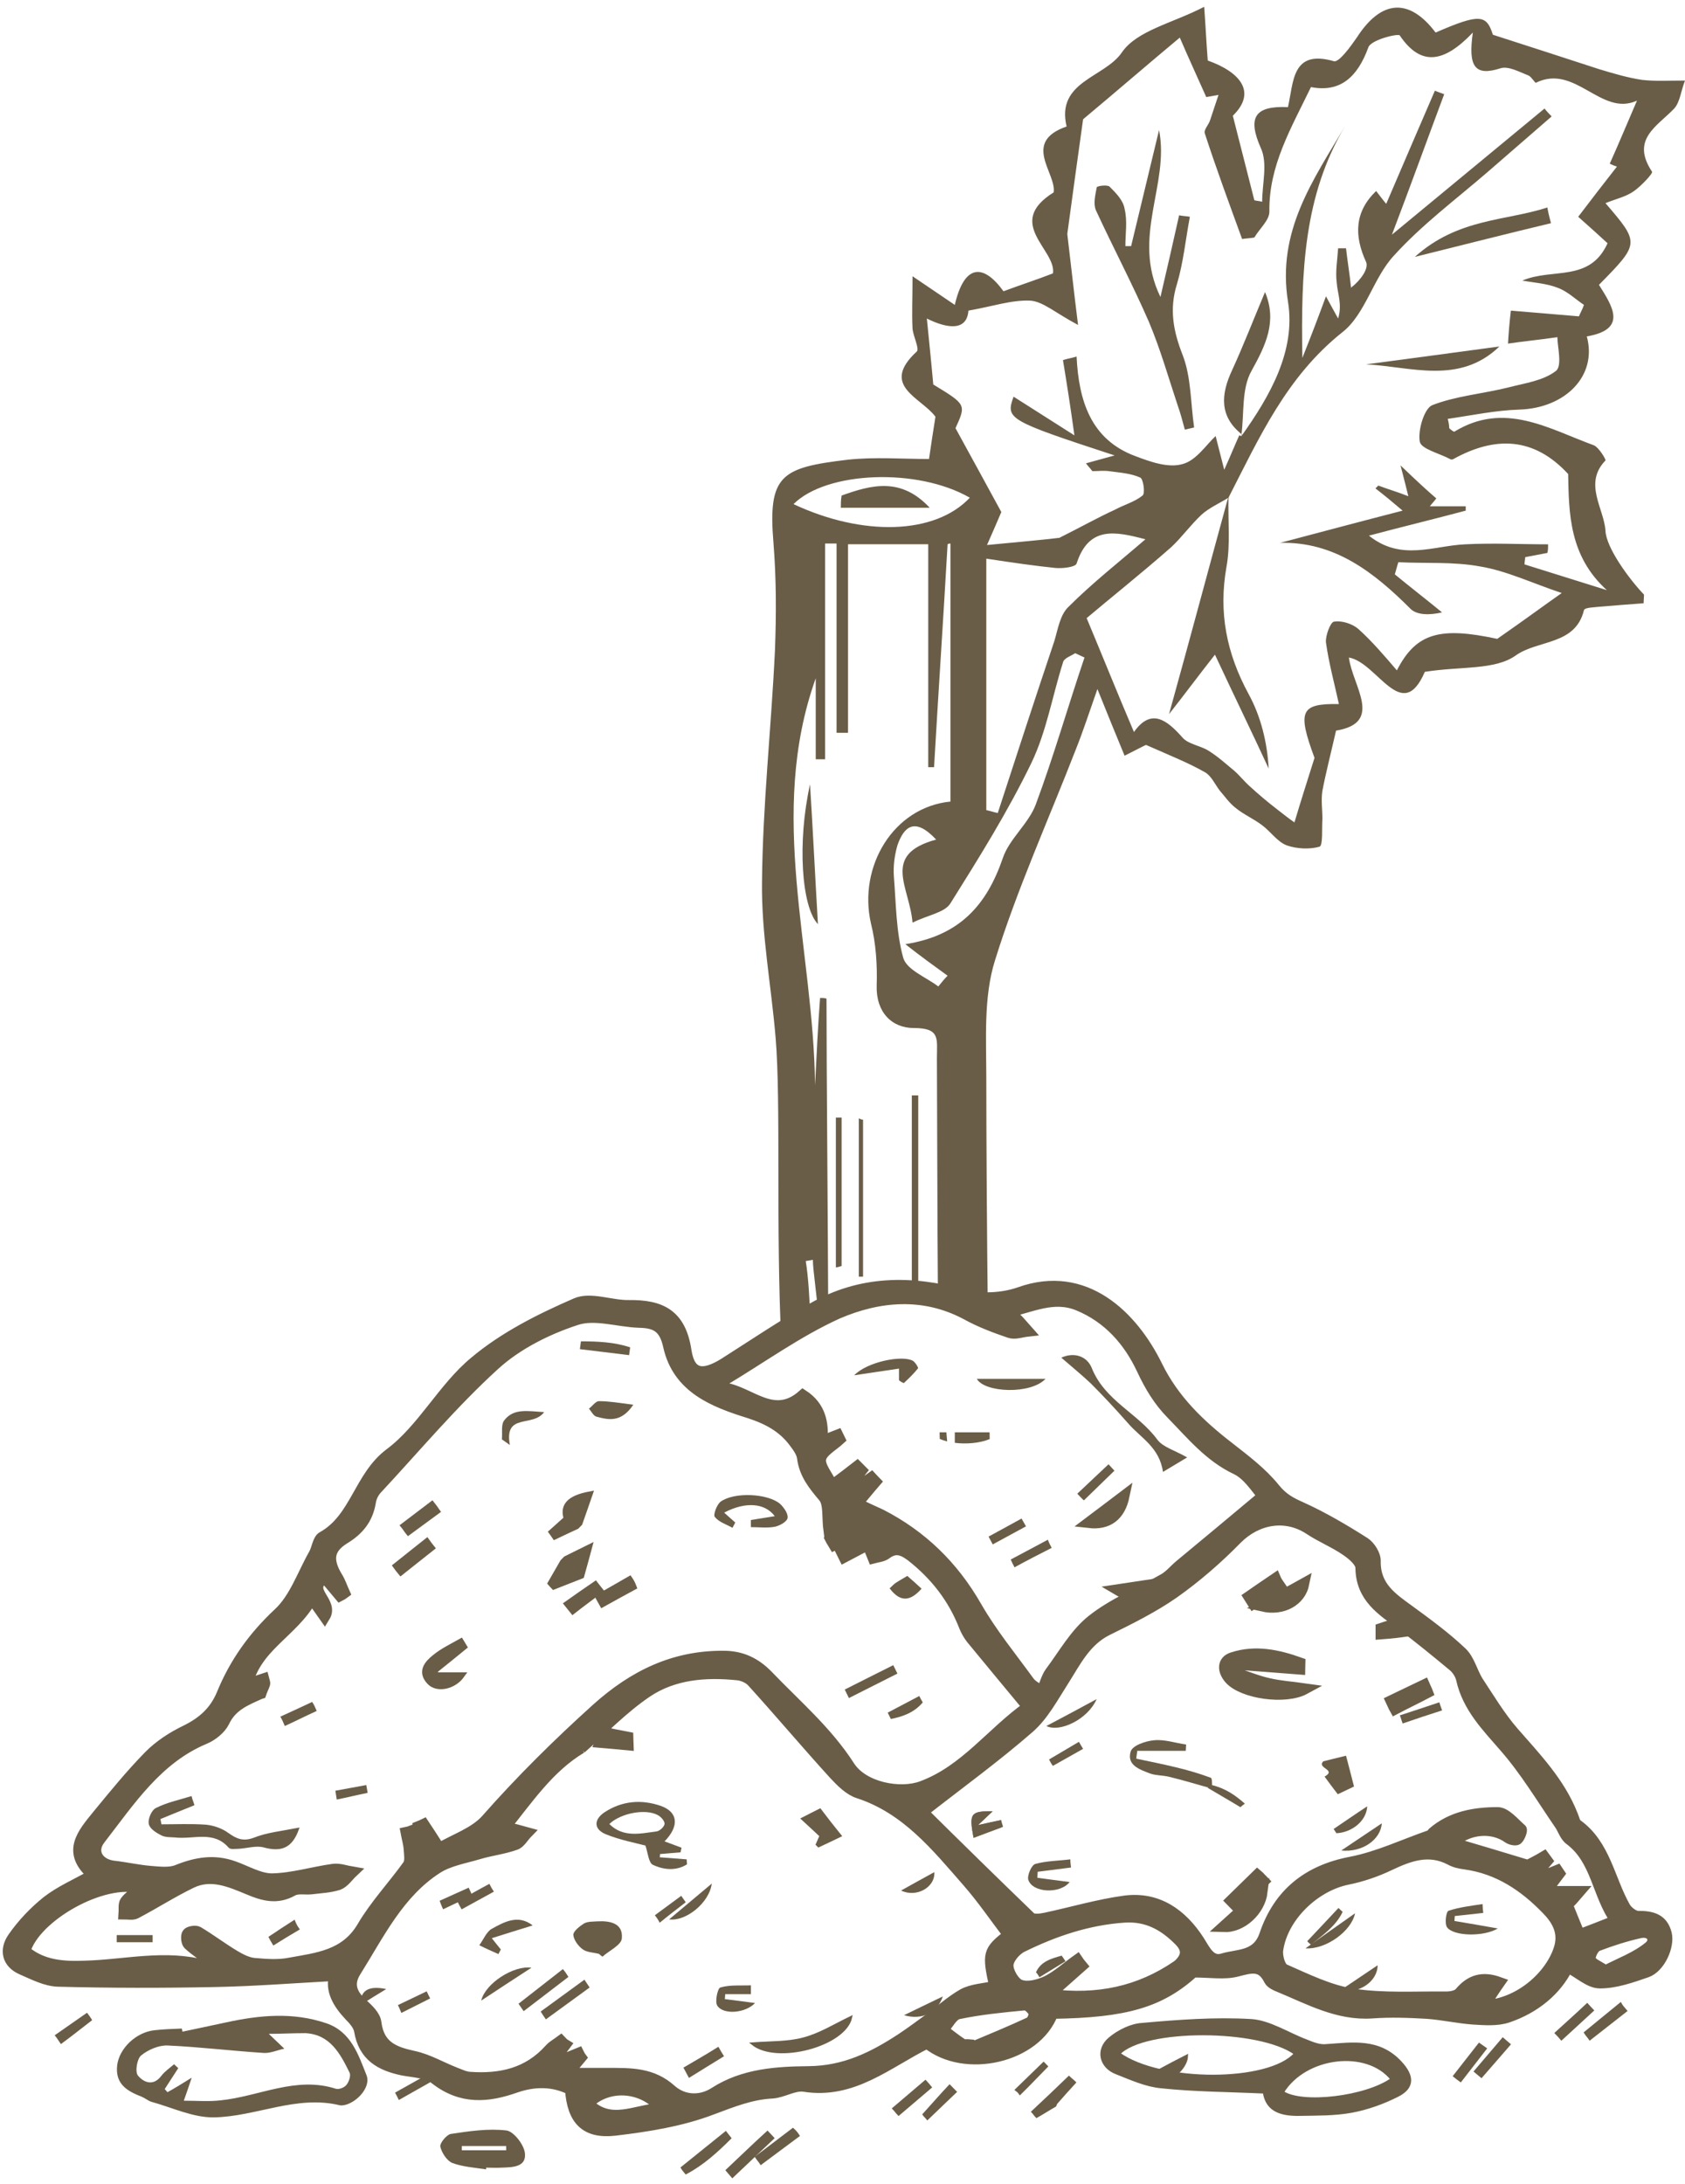 <svg width="152" height="197" viewBox="0 0 152 197" fill="none" xmlns="http://www.w3.org/2000/svg">
<path fill-rule="evenodd" clip-rule="evenodd" d="M148.264 54.414C146.862 54.515 145.593 54.617 144.372 54.719C143.855 54.782 142.947 54.782 142.884 55.04C142.109 58.211 138.75 57.694 136.745 59.112C134.866 60.466 131.765 60.083 128.531 60.599C126.464 65.384 124.264 59.762 121.68 59.307C122.009 61.892 124.851 65.188 120.521 65.901C120.067 67.905 119.612 69.651 119.291 71.327C119.158 72.173 119.291 73.011 119.291 73.848C119.229 74.757 119.354 76.245 119.033 76.37C118.125 76.628 116.966 76.566 116.057 76.245C115.22 75.916 114.632 75.015 113.857 74.436C113.082 73.848 112.181 73.465 111.469 72.877C110.889 72.431 110.498 71.844 110.044 71.327C109.597 70.748 109.269 69.972 108.689 69.651C107.201 68.806 105.588 68.164 103.388 67.193C103.325 67.193 102.48 67.647 101.446 68.164C100.671 66.284 99.958 64.546 98.995 62.15C98.22 64.35 97.703 65.963 97.053 67.584C94.595 73.919 91.752 80.183 89.748 86.651C88.714 89.948 88.972 93.761 88.972 97.316C88.972 102.578 89.027 111.41 89.121 119.319C88.456 119.045 87.806 118.747 87.164 118.403C86.318 117.949 85.465 117.62 84.611 117.385C84.548 109.249 84.548 101.325 84.517 95.444C84.517 93.698 84.838 92.727 82.442 92.727C80.445 92.727 79.02 91.302 79.083 88.914C79.145 87.035 79.02 85.101 78.566 83.292C77.399 78.179 80.57 72.815 85.739 72.298C85.739 68.359 85.739 64.413 85.739 60.404C85.739 56.59 85.739 52.84 85.739 49.026C85.676 49.026 85.613 49.026 85.48 49.089C85.097 55.815 84.642 62.541 84.259 69.197C84.063 69.197 83.93 69.197 83.734 69.197C83.734 62.471 83.734 55.815 83.734 49.089C81.283 49.089 78.957 49.089 76.499 49.089C76.499 54.977 76.499 60.537 76.499 66.096C76.178 66.096 75.786 66.096 75.465 66.096C75.465 60.404 75.465 54.719 75.465 49.026C75.144 49.026 74.753 49.026 74.432 49.026C74.432 55.494 74.432 61.954 74.432 68.485C74.173 68.485 73.844 68.485 73.586 68.485C73.586 66.026 73.586 63.638 73.586 61.179C69.193 73.465 73.398 85.617 73.523 97.895C73.656 95.249 73.782 92.594 73.977 90.01C74.173 90.01 74.361 90.01 74.557 90.073C74.557 96.791 74.69 110.753 74.713 118.677C74.424 118.81 74.142 118.951 73.86 119.092C73.672 116.625 73.328 114.566 73.328 113.634C72.936 113.705 73.069 113.673 72.685 113.744C72.92 115.177 73.03 117.103 73.124 119.483C72.231 119.961 71.354 120.595 70.485 121.128C69.976 110.948 70.454 99.359 69.968 93.628C69.577 88.914 68.676 84.255 68.739 79.541C68.802 72.556 69.577 65.642 69.906 58.658C70.031 55.431 70.031 52.198 69.772 48.964C69.256 42.825 70.485 42.175 76.499 41.462C78.887 41.204 81.408 41.4 83.805 41.4C83.992 40.108 84.188 38.816 84.384 37.586C83.092 35.84 79.341 34.806 82.7 31.706C82.959 31.447 82.379 30.351 82.317 29.639C82.246 28.276 82.317 26.921 82.317 24.917C83.93 26.013 84.901 26.663 86.13 27.501C86.968 23.883 88.651 23.688 90.523 26.271C92.073 25.692 93.498 25.238 94.986 24.658C95.307 22.529 90.585 20.133 95.049 17.353C95.307 15.607 92.144 12.827 96.216 11.41C95.245 7.338 99.637 7.009 101.188 4.746C102.55 2.741 105.776 2.099 108.627 0.612C108.752 2.295 108.814 3.712 108.948 5.459C111.853 6.492 113.411 8.301 111.211 10.439C111.986 13.477 112.565 15.74 113.152 18.065C113.411 18.128 113.599 18.128 113.857 18.198C113.857 16.578 114.374 14.706 113.732 13.344C112.503 10.564 113.215 9.53 116.183 9.663C116.707 7.4 116.512 4.425 120.325 5.521C120.779 5.654 121.813 4.229 122.392 3.391C124.593 -0.031 127.114 -0.226 129.502 2.937C133.511 1.191 134.091 1.324 134.67 3.133C138.296 4.3 141.263 5.263 144.239 6.234C145.531 6.625 146.823 7.009 148.123 7.205C149.281 7.338 150.448 7.267 151.999 7.267C151.607 8.301 151.544 9.209 151.028 9.789C149.477 11.41 147.089 12.568 149.023 15.481C149.156 15.607 148.052 16.773 147.41 17.227C146.697 17.744 145.789 17.932 144.826 18.324C147.927 21.941 147.927 21.941 144.239 25.692C145.405 27.564 146.893 29.701 143.142 30.343C144.113 33.906 141.201 36.811 137.066 36.944C134.936 37.007 132.799 37.461 130.598 37.782C130.669 38.04 130.731 38.361 130.731 38.62C130.857 38.753 131.115 38.941 131.186 38.941C135.712 36.161 139.713 38.682 143.792 40.17C144.239 40.366 144.889 41.462 144.826 41.533C142.821 43.6 144.693 45.863 144.826 47.867C144.881 49.386 146.925 52.19 148.303 53.638L148.264 54.414ZM89.27 129.193L89.278 129.804C88.377 130.172 87.164 130.274 86.13 130.14V130.117V129.976V129.921V129.788V129.733V129.608V129.545V129.42V129.35V129.232V129.193H89.27ZM89.607 142.912V142.92V142.912ZM89.763 147.649C89.795 148.683 89.826 149.716 89.865 150.75C89.074 149.787 88.291 148.839 87.508 147.892C87.258 147.571 87.038 147.195 86.882 146.811C86.506 145.801 86.02 144.861 85.441 144C85.331 143.013 85.237 142.019 85.175 141.025C86.248 142.199 87.203 143.522 88.041 144.987C88.565 145.903 89.153 146.788 89.763 147.649ZM90.045 156.168C90.069 156.81 90.092 157.46 90.108 158.11C89.38 158.69 88.636 159.269 87.884 159.856C87.814 159.348 87.735 158.839 87.657 158.33C88.471 157.633 89.246 156.889 90.045 156.168ZM90.335 164.296L90.351 164.821C89.521 165.126 88.683 165.432 87.821 165.768C87.414 163.568 87.54 163.341 89.544 163.372C89.137 163.756 88.761 164.108 88.229 164.617C89.043 164.429 89.669 164.296 90.296 164.171C90.304 164.21 90.319 164.249 90.335 164.296ZM90.554 170.686C90.562 171.077 90.578 171.469 90.585 171.852C90.585 172.197 90.492 172.589 90.241 173.575C89.622 172.745 89.004 171.892 88.354 171.054C87.861 169.676 87.367 168.36 86.874 167.092C88.08 168.282 89.309 169.48 90.554 170.686ZM84.854 162.182C84.642 161.689 84.431 161.203 84.219 160.718C84.94 160.358 85.621 159.927 86.263 159.449C86.443 159.841 86.615 160.248 86.796 160.694C86.153 161.18 85.504 161.681 84.854 162.182ZM71.284 129.866C71.135 128.872 71.002 127.831 70.892 126.742C71.378 126.617 71.879 126.358 72.396 125.904C72.819 126.178 73.147 126.492 73.398 126.828C73.531 129.342 73.75 131.613 74.157 133.077C74.635 134.729 75.191 136.209 75.794 137.611C75.356 137.806 74.956 137.986 74.651 138.127C74.494 136.976 74.713 135.731 74.181 135.128C73.273 134.04 72.458 133.053 72.27 131.581C72.208 131.104 71.863 130.626 71.55 130.211C71.464 130.093 71.37 129.976 71.284 129.866ZM75.974 138.018C76.099 138.284 76.217 138.55 76.342 138.816C75.935 139.028 75.528 139.231 75.121 139.435C75.027 139.247 74.901 139.083 74.807 138.926L75.974 138.018ZM76.608 139.396C76.718 139.623 76.828 139.85 76.937 140.069C76.632 140.234 76.326 140.39 76.029 140.555C75.935 140.359 75.841 140.202 75.747 140.007C76.037 139.811 76.326 139.599 76.608 139.396ZM111.986 39.332C114.57 35.715 116.895 31.643 116.191 27.242C115.157 20.845 118.454 16.256 121.359 11.339C117.608 17.611 117.349 24.463 117.483 32.285C118.383 30.022 118.97 28.472 119.612 26.726C120.067 27.571 120.388 28.151 120.709 28.73C121.1 27.438 120.646 26.467 120.583 25.496C120.45 24.463 120.646 23.429 120.709 22.395C120.967 22.395 121.163 22.395 121.421 22.395C121.554 23.562 121.75 24.721 121.875 25.95C122.784 25.238 123.488 24.204 123.23 23.625C122.134 21.237 122.196 19.099 124.138 17.227C124.397 17.549 124.718 18.003 125.047 18.386C126.597 14.769 128.014 11.472 129.439 8.176C129.698 8.301 129.956 8.371 130.277 8.497C128.727 12.639 127.239 16.773 125.563 21.166C130.41 17.157 134.866 13.477 139.329 9.789C139.525 10.047 139.783 10.306 139.971 10.501C138.037 12.185 136.095 13.86 134.161 15.544C131.311 18.003 128.273 20.266 125.751 23.045C123.88 25.05 123.167 28.346 121.1 29.96C116.057 33.969 113.599 39.465 110.819 44.892C109.981 45.409 109.073 45.8 108.368 46.442C107.397 47.351 106.622 48.447 105.651 49.355C102.934 51.743 100.091 54.006 98.024 55.753C99.512 59.307 100.804 62.541 102.292 66.026C103.842 63.833 105.259 64.93 106.685 66.543C107.201 67.13 108.298 67.255 109.01 67.709C109.848 68.226 110.561 68.876 111.336 69.518C111.853 69.972 112.244 70.489 112.761 70.943C113.536 71.656 114.374 72.361 115.22 73.011C115.799 73.465 116.379 73.919 116.77 74.177C117.349 72.235 117.866 70.622 118.579 68.359C117.028 64.154 117.287 63.442 120.779 63.505C120.388 61.696 119.871 59.824 119.612 57.953C119.55 57.366 120.004 56.136 120.325 56.074C121.038 55.948 122.001 56.269 122.525 56.724C123.747 57.82 124.851 59.112 126.01 60.466C127.756 57.045 129.956 56.528 135.062 57.624C137.387 56.011 139.133 54.719 140.88 53.49C138.162 52.581 135.899 51.485 133.511 51.093C131.115 50.647 128.602 50.835 126.143 50.71C126.01 51.093 125.947 51.422 125.822 51.806C127.239 52.973 128.664 54.069 130.082 55.236C128.985 55.494 127.819 55.494 127.239 54.915C123.943 51.618 120.388 48.838 115.478 48.964C119.158 47.993 122.784 47.022 126.527 46.059C125.689 45.346 124.914 44.696 124.076 44.054C124.138 43.984 124.264 43.858 124.334 43.796C125.172 44.117 126.08 44.375 127.043 44.759C126.855 43.984 126.722 43.467 126.339 41.979C127.826 43.404 128.664 44.179 129.565 44.955C129.377 45.213 129.181 45.409 128.985 45.667C130.082 45.667 131.186 45.667 132.219 45.667C132.219 45.8 132.219 45.925 132.219 46.059C129.306 46.834 126.401 47.539 123.488 48.314C126.401 50.647 129.306 49.222 132.157 49.097C134.678 48.964 137.129 49.097 139.65 49.097C139.65 49.355 139.65 49.614 139.588 49.872C138.938 49.997 138.233 50.13 137.583 50.256C137.583 50.452 137.52 50.71 137.52 50.906C139.971 51.681 142.493 52.456 144.951 53.231C141.529 50.13 141.529 46.247 141.459 42.754C138.358 39.395 134.866 39.332 131.115 41.4C131.053 41.462 130.857 41.462 130.794 41.4C129.823 40.883 128.21 40.499 128.077 39.849C127.889 38.816 128.469 36.874 129.181 36.553C131.311 35.715 133.77 35.519 136.095 34.94C137.583 34.548 139.196 34.352 140.363 33.452C140.942 32.998 140.488 31.252 140.488 30.414C138.679 30.672 137.325 30.797 136.033 30.993C136.095 29.96 136.158 29.184 136.291 28.018C137.974 28.151 140.167 28.346 142.43 28.534C142.563 28.213 142.751 27.892 142.884 27.501C142.109 26.984 141.396 26.271 140.496 25.95C139.525 25.567 138.358 25.496 137.325 25.308C140.042 24.142 143.401 25.496 145.014 21.941C144.239 21.229 143.464 20.524 142.367 19.553C143.597 17.932 144.693 16.515 145.86 15.027C145.664 14.964 145.468 14.894 145.21 14.769C146.048 12.897 146.831 11.018 147.668 9.076C144.434 10.564 142.109 5.717 138.554 7.463C138.491 7.526 138.162 6.946 137.904 6.821C137.066 6.492 136.033 5.913 135.32 6.171C133.057 6.884 132.415 6.038 132.861 2.937C130.215 5.717 128.147 5.975 126.268 3.196C126.143 3 123.622 3.587 123.426 4.3C122.455 6.946 120.904 8.371 118.258 7.855C116.449 11.598 114.444 14.964 114.507 19.099C114.507 19.874 113.599 20.649 113.152 21.424C112.761 21.495 112.44 21.495 112.048 21.558C110.889 18.386 109.723 15.223 108.689 12.052C108.556 11.731 109.01 11.276 109.143 10.893C109.402 10.118 109.66 9.335 109.919 8.559C109.527 8.63 109.206 8.692 108.814 8.755C108.039 7.009 107.201 5.2 106.426 3.391C103.709 5.654 100.867 8.113 97.703 10.76C97.249 13.994 96.732 17.744 96.278 21.104C96.599 23.75 96.858 26.209 97.249 29.31C95.182 28.213 94.078 27.18 92.919 27.117C91.235 27.047 89.552 27.634 87.359 28.018C87.226 29.897 85.418 29.639 83.609 28.73C83.805 30.735 83.992 32.481 84.188 34.681C87.164 36.49 87.164 36.49 86.193 38.62C87.743 41.462 89.035 43.796 90.327 46.184C89.943 47.092 89.552 47.993 89.035 49.16C91.752 48.901 93.953 48.705 95.566 48.51C97.507 47.539 98.995 46.701 100.546 45.988C101.383 45.534 102.354 45.276 103.067 44.696C103.325 44.5 103.13 43.208 102.871 43.083C102.033 42.692 101 42.629 100.029 42.496C99.512 42.433 99.058 42.496 98.541 42.496C98.345 42.237 98.15 42.05 97.962 41.791C98.666 41.595 99.379 41.4 100.546 41.079C90.852 37.907 90.719 37.782 91.431 35.778C93.044 36.811 94.79 37.907 96.92 39.27C96.537 36.49 96.216 34.486 95.887 32.481C96.278 32.348 96.732 32.285 97.116 32.16C97.312 36.161 98.408 39.654 102.417 41.141C103.78 41.658 105.393 42.237 106.685 41.854C107.914 41.533 108.814 40.108 109.66 39.332C109.785 39.849 110.044 40.82 110.435 42.371C111.077 40.946 111.406 40.108 111.79 39.27L111.986 39.332ZM84.775 129.788L84.76 129.193H85.371L85.441 130.015C85.198 129.953 84.971 129.874 84.775 129.788ZM88.972 73.073C89.293 73.136 89.685 73.269 90.006 73.332C91.69 68.164 93.373 62.988 95.111 57.82C95.44 56.724 95.628 55.431 96.403 54.719C98.541 52.581 100.929 50.71 103.325 48.643C100.608 47.93 98.22 47.413 97.116 50.835C96.991 51.164 95.824 51.289 95.182 51.227C93.303 51.031 91.494 50.773 88.972 50.389C88.972 58.595 88.972 65.838 88.972 73.073ZM84.447 75.728C82.513 73.66 81.541 74.561 80.954 76.245C80.696 77.145 80.57 78.116 80.633 79.024C80.829 81.475 80.829 84.067 81.479 86.393C81.8 87.489 83.546 88.139 84.642 88.977C84.901 88.656 85.159 88.335 85.48 88.006C84.321 87.168 83.154 86.33 81.667 85.163C86.647 84.388 89.035 81.546 90.46 77.403C91.04 75.665 92.786 74.303 93.436 72.556C95.049 68.226 96.341 63.7 97.829 59.307C97.57 59.174 97.249 59.049 96.991 58.916C96.599 59.174 95.957 59.37 95.887 59.762C94.924 62.8 94.407 65.963 93.044 68.806C90.914 73.206 88.33 77.341 85.739 81.475C85.222 82.321 83.734 82.517 82.317 83.221C82.058 79.995 79.474 77.082 84.447 75.728ZM87.485 44.892C82.771 42.175 74.557 42.496 71.581 45.471C77.791 48.384 84.321 48.251 87.485 44.892Z" fill="#6A5D47"/>
<path fill-rule="evenodd" clip-rule="evenodd" d="M102.035 22.2C102.873 18.715 103.71 15.223 104.556 11.731C105.527 16.64 102.035 21.362 104.681 26.788C105.331 24.009 105.848 21.753 106.365 19.42C106.686 19.491 107.007 19.491 107.336 19.553C106.944 21.62 106.749 23.688 106.169 25.629C105.457 27.892 105.848 29.897 106.686 32.027C107.461 34.031 107.398 36.357 107.72 38.557C107.461 38.62 107.203 38.682 106.882 38.753C106.686 38.04 106.49 37.265 106.232 36.553C105.394 34.031 104.681 31.51 103.648 29.051C102.16 25.629 100.414 22.333 98.863 18.974C98.605 18.386 98.801 17.611 98.934 16.899C98.934 16.773 99.897 16.64 100.093 16.836C100.672 17.415 101.322 18.065 101.447 18.84C101.714 19.937 101.518 21.041 101.518 22.2C101.643 22.2 101.839 22.2 102.035 22.2Z" fill="#6A5D47"/>
<path fill-rule="evenodd" clip-rule="evenodd" d="M110.82 44.759C110.757 46.897 111.016 49.097 110.632 51.164C109.919 55.236 110.632 58.916 112.636 62.604C113.733 64.609 114.312 66.934 114.445 69.323C112.957 66.096 111.407 62.925 109.598 59.049C108.173 60.858 107.077 62.346 105.456 64.413C107.398 57.428 109.081 51.093 110.82 44.759Z" fill="#6A5D47"/>
<path fill-rule="evenodd" clip-rule="evenodd" d="M112.049 39.199C109.982 37.586 110.115 35.582 111.149 33.381C112.182 31.126 113.083 28.793 114.116 26.342C115.22 28.989 114.187 31.126 112.895 33.452C111.986 35.065 112.245 37.265 111.986 39.199C111.986 39.332 112.049 39.199 112.049 39.199Z" fill="#6A5D47"/>
<path fill-rule="evenodd" clip-rule="evenodd" d="M139.908 20.133C136.095 21.041 132.282 22.012 127.63 23.171C131.506 19.678 135.837 19.937 139.587 18.715C139.65 19.162 139.783 19.616 139.908 20.133Z" fill="#6A5D47"/>
<path fill-rule="evenodd" clip-rule="evenodd" d="M123.229 32.865C127.113 32.348 130.989 31.831 135.257 31.252C131.639 34.744 127.239 33.06 123.229 32.865Z" fill="#6A5D47"/>
<path fill-rule="evenodd" clip-rule="evenodd" d="M77.854 100.996C77.854 105.718 77.854 110.439 77.854 115.153C77.729 115.153 77.596 115.153 77.471 115.153C77.471 110.369 77.471 105.655 77.471 100.871C77.596 100.933 77.729 100.996 77.854 100.996Z" fill="#6A5D47"/>
<path fill-rule="evenodd" clip-rule="evenodd" d="M82.253 116.837C82.253 110.635 82.253 104.943 82.253 98.804C82.441 98.804 82.637 98.804 82.833 98.804C82.833 105.005 82.833 110.698 82.833 116.899C82.575 116.837 82.441 116.837 82.253 116.837Z" fill="#6A5D47"/>
<path fill-rule="evenodd" clip-rule="evenodd" d="M73.071 70.748C73.33 74.882 73.525 78.954 73.784 83.354C72.296 81.804 71.912 75.916 73.071 70.748Z" fill="#6A5D47"/>
<path fill-rule="evenodd" clip-rule="evenodd" d="M75.402 114.315C75.402 109.789 75.402 105.334 75.402 100.808C75.59 100.808 75.723 100.808 75.919 100.808C75.919 105.264 75.919 109.727 75.919 114.19C75.723 114.253 75.528 114.315 75.402 114.315Z" fill="#6A5D47"/>
<path fill-rule="evenodd" clip-rule="evenodd" d="M75.92 44.696C78.629 43.725 81.283 43.02 83.867 45.8C81.221 45.8 78.504 45.8 75.849 45.8C75.849 45.471 75.849 45.088 75.92 44.696Z" fill="#6A5D47"/>
<path fill-rule="evenodd" clip-rule="evenodd" d="M30.191 178.179C26.526 178.375 22.964 178.657 19.362 178.727C14.64 178.821 9.942 178.821 5.22 178.696C4.124 178.657 3.028 178.085 2.002 177.639C0.655 177.067 0.405 175.885 1.188 174.765C2.033 173.552 3.09 172.44 4.249 171.508C5.44 170.584 6.849 169.981 8.384 169.12C5.972 167.045 7.475 165.385 8.791 163.756C10.287 161.939 11.79 160.084 13.45 158.392C14.389 157.437 15.58 156.67 16.77 156.098C18.265 155.362 19.362 154.407 20.02 152.841C21.178 149.998 22.87 147.641 25.117 145.535C26.589 144.188 27.309 141.988 28.343 140.171C28.625 139.662 28.688 138.863 29.095 138.636C32.094 136.976 32.407 133.179 35.195 131.104C38.139 128.903 39.979 125.2 42.829 122.843C45.492 120.603 48.741 118.974 51.967 117.573C53.283 117.001 55.123 117.792 56.72 117.761C59.57 117.729 61.387 118.528 61.88 121.848C62.225 124.048 63.415 124.182 65.357 122.968C68.019 121.277 70.611 119.523 73.336 117.988C77.651 115.529 82.192 115.498 86.914 116.805C88.48 117.22 90.453 117.126 91.98 116.586C97.868 114.48 102.152 118.693 104.375 123.218C105.879 126.288 108.22 128.52 110.82 130.532C112.292 131.683 113.819 132.826 114.978 134.267C115.698 135.16 116.418 135.543 117.358 135.958C119.331 136.851 121.234 137.971 123.082 139.145C123.583 139.466 124.084 140.265 124.053 140.837C124.022 143.139 125.588 144.157 127.122 145.276C128.743 146.459 130.403 147.673 131.875 149.074C132.533 149.716 132.784 150.797 133.285 151.627C134.318 153.193 135.289 154.822 136.503 156.223C138.539 158.557 140.7 160.788 141.859 163.756C141.984 164.046 142.047 164.429 142.266 164.586C144.795 166.403 145.171 169.535 146.581 172.025C146.8 172.408 147.364 172.855 147.771 172.855C148.992 172.855 149.963 173.074 150.308 174.413C150.582 175.564 149.713 177.451 148.554 177.866C147.176 178.344 145.735 178.853 144.326 178.853C143.386 178.853 142.485 177.96 141.421 177.42C140.387 179.526 138.445 181.116 136.002 181.946C135.039 182.267 133.911 182.173 132.878 182.11C131.5 182.008 130.121 181.695 128.712 181.593C127.06 181.499 125.4 181.437 123.74 181.562C120.678 181.758 118.11 180.317 115.416 179.205C115.072 179.072 114.664 178.884 114.508 178.594C113.787 177.13 112.824 177.482 111.571 177.796C110.444 178.085 109.191 177.866 107.656 177.866C104.657 180.575 101.588 181.499 94.956 181.593C93.452 185.587 87.039 187.051 83.625 184.279C80.031 186.064 76.93 188.876 72.522 188.171C71.613 188.046 70.642 188.711 69.671 188.782C67.737 188.876 66.046 189.572 64.229 190.246C61.473 191.303 58.443 191.781 55.499 192.133C52.813 192.446 51.654 191.201 51.466 188.461C49.869 187.662 48.177 187.693 46.517 188.265C43.988 189.157 41.639 189.353 39.29 187.537C38.546 186.926 37.325 186.895 36.322 186.707C34.349 186.292 32.814 185.462 32.438 183.159C32.344 182.65 31.906 182.173 31.53 181.789C30.536 180.732 29.784 179.526 30.191 178.179ZM52.437 157.656C49.493 159.418 47.614 162.253 45.398 165.001C45.805 164.938 45.961 164.907 46.118 164.938C46.588 165.032 47.05 165.189 47.551 165.322C47.206 165.674 46.901 166.246 46.494 166.371C45.429 166.755 44.27 166.88 43.205 167.201C41.921 167.585 40.511 167.812 39.423 168.509C35.946 170.748 34.192 174.444 32.07 177.827C31.35 178.978 31.726 179.871 32.658 180.732C33.19 181.218 33.848 181.82 33.91 182.463C34.192 184.632 35.602 185.109 37.356 185.493C38.64 185.775 39.822 186.479 41.044 186.957C41.482 187.122 41.921 187.341 42.359 187.372C45.116 187.568 47.614 187.051 49.587 184.851C49.869 184.53 50.245 184.342 50.589 184.083C50.714 184.217 50.84 184.342 50.996 184.436C50.589 184.984 50.151 185.556 49.587 186.292C50.62 185.845 51.403 185.524 52.186 185.203C52.249 185.328 52.312 185.462 52.406 185.587C52.093 185.971 51.748 186.354 51.215 187.02C52.625 187.02 53.721 187.02 54.81 187.02C56.846 187.02 58.819 186.957 60.541 188.523C61.7 189.541 63.258 189.541 64.48 188.742C67.111 187.051 70.141 186.895 72.96 186.863C76.218 186.832 78.778 185.556 81.315 183.895C82.129 183.355 82.912 182.776 83.696 182.204C84.753 181.437 85.755 180.513 86.882 179.871C87.728 179.424 88.762 179.393 89.733 179.174C89.075 176.175 89.138 175.979 90.986 174.515C89.795 172.98 88.636 171.257 87.29 169.723C84.471 166.497 81.754 163.114 77.431 161.712C76.625 161.454 75.873 160.694 75.247 160.021C72.741 157.272 70.361 154.438 67.863 151.689C67.549 151.337 66.954 151.087 66.485 151.055C63.634 150.765 60.761 150.993 58.349 152.613C56.219 154.054 54.379 155.965 52.406 157.687L52.437 157.656ZM23.433 152.778C22.181 153.349 20.896 153.827 20.207 155.299C19.894 155.933 19.142 156.544 18.453 156.826C14.17 158.619 11.727 162.386 9.01 165.894C8.164 166.982 8.822 168.125 10.193 168.321C11.32 168.446 12.448 168.705 13.575 168.799C14.389 168.861 15.329 168.987 16.05 168.673C17.733 168 19.331 167.742 21.053 168.352C22.243 168.767 23.433 169.503 24.592 169.472C26.401 169.433 28.249 168.861 30.066 168.611C30.63 168.54 31.225 168.767 31.788 168.861C31.381 169.245 31.037 169.785 30.536 169.981C29.753 170.232 28.907 170.263 28.093 170.365C27.529 170.427 26.871 170.263 26.401 170.521C24.992 171.32 23.747 170.968 22.4 170.396C20.771 169.723 19.049 168.955 17.263 169.817C15.548 170.647 13.951 171.672 12.26 172.565C11.978 172.722 11.539 172.628 11.195 172.628C11.226 172.244 11.132 171.766 11.32 171.508C11.633 171.062 12.166 170.78 12.698 170.302C9.355 169.339 3.153 172.823 2.245 175.979C3.842 177.318 5.721 177.42 7.663 177.349C11.289 177.255 14.922 176.3 18.547 177.318C18.735 177.381 18.986 177.255 19.393 177.161C18.453 176.488 17.67 175.979 17.013 175.376C16.833 175.212 16.77 174.609 16.919 174.413C17.044 174.225 17.639 174.131 17.858 174.256C18.986 174.93 20.02 175.721 21.147 176.394C21.68 176.715 22.306 177.036 22.901 177.099C23.997 177.193 25.117 177.287 26.182 177.067C28.625 176.621 31.162 176.394 32.689 173.81C33.848 171.829 35.477 170.106 36.823 168.227C37.043 167.906 36.949 167.295 36.917 166.818C36.886 166.309 36.729 165.8 36.635 165.291C36.792 165.259 36.949 165.22 37.105 165.158C37.45 165.831 37.826 166.504 38.17 167.139C38.264 167.107 38.358 167.076 38.452 167.045C38.233 166.277 38.014 165.51 37.794 164.743C37.951 164.68 38.108 164.617 38.233 164.555C38.64 165.158 39.016 165.768 39.634 166.724C41.044 165.894 42.798 165.322 43.863 164.14C46.987 160.593 50.339 157.28 53.846 154.117C57.19 151.118 60.823 149.364 65.263 149.395C66.86 149.395 68.113 149.967 69.264 151.149C71.801 153.796 74.589 156.161 76.617 159.316C77.87 161.266 81.221 161.869 83.163 161.141C87.07 159.7 89.482 156.255 92.732 153.96C90.954 151.823 89.294 149.81 87.634 147.798C87.384 147.477 87.164 147.093 87.008 146.709C86.005 144.125 84.377 142.05 82.224 140.359C81.378 139.725 80.751 139.529 79.906 140.171C79.593 140.39 79.154 140.422 78.778 140.523C78.716 140.359 78.621 140.202 78.559 140.038C79.123 139.623 79.655 139.247 80.219 138.832C80.156 138.699 80.062 138.542 80 138.417C78.716 139.083 77.431 139.787 76.147 140.453C76.053 140.265 75.967 140.108 75.873 139.913C76.742 139.278 77.588 138.636 78.465 138.033C78.402 137.932 78.371 137.869 78.308 137.775C77.275 138.284 76.241 138.832 75.247 139.341C75.153 139.177 75.027 139.02 74.933 138.832C75.591 138.315 76.241 137.806 76.899 137.297C76.868 137.235 76.836 137.203 76.774 137.141C76.022 137.485 75.278 137.806 74.777 138.033C74.62 136.882 74.808 135.637 74.307 135.027C73.399 133.946 72.584 132.959 72.396 131.487C72.334 131.01 71.989 130.532 71.676 130.117C70.642 128.708 69.264 127.979 67.581 127.431C64.417 126.445 61.168 125.2 60.322 121.433C59.946 119.679 59.132 119.295 57.66 119.264C55.749 119.202 53.658 118.465 51.967 119.037C49.336 119.898 46.643 121.245 44.614 123.093C40.825 126.539 37.512 130.501 34.036 134.236C33.723 134.549 33.472 135.027 33.409 135.481C33.159 137.008 32.344 138.002 31.037 138.793C29.596 139.693 29.502 140.743 30.41 142.246C30.692 142.692 30.849 143.201 31.068 143.679C30.943 143.773 30.786 143.875 30.661 143.937C30.191 143.389 29.753 142.818 29.283 142.309C27.529 143.46 30.128 144.446 29.283 145.817C28.876 145.245 28.531 144.736 28.124 144.157C26.464 147.258 22.901 148.503 22.212 152.269C22.588 151.979 22.776 151.815 22.995 151.721C23.246 151.595 23.496 151.533 23.778 151.439C23.841 151.689 23.903 151.783 23.872 151.885C23.778 152.167 23.622 152.457 23.527 152.747L23.433 152.778ZM145.766 173.238C144.075 170.842 144.044 167.742 141.608 165.925C141.17 165.604 141.013 164.97 140.669 164.492C139.071 162.159 137.599 159.7 135.759 157.594C134.131 155.714 132.408 153.992 131.844 151.439C131.75 151.024 131.437 150.538 131.092 150.257C129.558 148.98 128.031 147.735 126.465 146.553C124.679 145.245 122.8 144.094 122.769 141.416C122.769 140.868 122.017 140.234 121.453 139.85C120.396 139.114 119.175 138.636 118.078 137.9C115.949 136.53 113.388 136.976 111.571 138.793C109.817 140.586 107.907 142.246 105.879 143.679C104 144.987 101.932 146.012 99.865 147.03C97.9 148.017 97.023 149.873 95.927 151.595C94.987 153.06 94.11 154.72 92.826 155.84C89.827 158.455 86.569 160.82 83.226 163.435C86.287 166.465 89.607 169.723 92.951 172.949C93.202 173.199 93.891 173.105 94.329 173.011C96.71 172.502 99.082 171.798 101.463 171.477C104.407 171.093 106.591 172.628 108.157 175.055C108.721 175.948 109.191 177.036 110.319 176.684C111.697 176.269 113.419 176.519 114.101 174.515C115.353 170.811 117.984 168.705 121.86 167.969C124.335 167.491 126.653 166.371 129.057 165.541C129.15 165.51 129.182 165.385 129.244 165.322C130.936 163.85 133.034 163.498 135.102 163.498C135.822 163.498 136.566 164.429 137.224 165.001C137.317 165.064 137.098 165.706 136.879 165.894C136.754 166.019 136.284 165.925 136.065 165.768C134.632 164.743 132.533 164.876 130.998 166.215C133.254 166.88 135.509 167.554 137.819 168.258C138.194 168.063 138.758 167.781 139.291 167.46C139.385 167.585 139.479 167.71 139.573 167.843C139.197 168.29 138.79 168.736 138.414 169.182C138.476 169.276 138.539 169.37 138.602 169.472C139.228 169.214 139.855 168.955 140.481 168.705C140.544 168.799 140.606 168.893 140.669 168.987C140.356 169.402 140.011 169.848 139.447 170.615C140.575 170.615 141.421 170.615 142.485 170.615C142.016 171.163 141.702 171.508 141.389 171.829C141.765 172.753 142.11 173.614 142.485 174.515C143.425 174.162 144.388 173.779 145.766 173.238ZM65.138 124.597C65.2 124.785 65.263 124.98 65.326 125.2C67.706 125.552 69.797 128.167 72.428 125.842C74.025 126.891 74.276 128.394 74.15 129.992C74.558 129.827 75.059 129.639 75.56 129.444C75.623 129.577 75.685 129.702 75.748 129.827C75.121 130.407 74.15 130.916 74.025 131.581C73.9 132.255 74.652 133.085 75.059 133.977C76.03 133.273 76.68 132.764 77.337 132.255C77.463 132.38 77.588 132.513 77.713 132.638C77.212 133.273 76.68 133.946 76.186 134.58C76.249 134.682 76.343 134.745 76.406 134.839C77.149 134.33 77.87 133.821 78.621 133.273C78.747 133.406 78.841 133.531 78.966 133.656C78.434 134.267 77.933 134.901 77.369 135.543C77.557 135.669 77.713 135.825 77.901 135.896C78.402 136.146 78.935 136.373 79.467 136.624C83.132 138.511 85.974 141.252 88.073 144.924C89.451 147.32 91.205 149.458 92.826 151.689C93.076 152.042 93.515 152.238 93.985 152.582C94.266 151.917 94.423 151.306 94.736 150.859C95.958 149.231 96.991 147.351 98.526 146.138C100.46 144.603 102.872 143.648 105.033 142.403C105.566 142.082 105.973 141.573 106.435 141.189C108.909 139.145 111.352 137.102 113.944 134.933C113.357 134.298 112.605 133.022 111.509 132.505C109.097 131.362 107.5 129.381 105.691 127.533C104.532 126.351 103.749 125.043 103.029 123.508C101.838 120.956 99.99 118.849 97.273 117.729C95.018 116.805 93.045 117.894 90.704 118.403C91.174 118.622 91.455 118.693 91.604 118.849C92.011 119.233 92.325 119.648 92.7 120.063C92.137 120.125 91.541 120.353 91.079 120.188C89.764 119.742 88.417 119.233 87.196 118.559C83.32 116.484 79.279 116.868 75.56 118.465C71.895 120.125 68.583 122.553 65.138 124.597ZM133.88 180.928C137.349 180.732 140.136 177.897 140.732 175.501C141.045 174.162 140.418 173.105 139.541 172.213C137.505 170.106 135.164 168.54 132.189 168.125C131.719 168.063 131.249 167.969 130.842 167.742C128.9 166.724 127.154 167.366 125.337 168.227C124.147 168.799 122.831 169.245 121.547 169.503C118.58 170.106 115.698 172.855 115.26 175.854C115.166 176.425 115.447 177.451 115.855 177.639C117.891 178.532 119.958 179.558 122.08 179.871C124.805 180.286 127.655 180.098 130.435 180.129C130.873 180.129 131.437 180.035 131.688 179.745C132.627 178.626 133.692 178.25 135.258 178.821C134.788 179.487 134.381 180.129 133.88 180.928ZM94.674 179.902C99.051 180.45 102.778 179.651 106.192 177.318C106.223 177.287 106.255 177.255 106.317 177.224C107.061 176.519 107.186 175.854 106.411 175.055C105.033 173.653 103.498 172.784 101.431 172.917C98.15 173.137 95.112 174.162 92.199 175.595C91.604 175.885 90.923 176.684 90.923 177.287C90.923 177.897 91.518 178.915 92.074 179.072C92.763 179.299 93.734 179.041 94.454 178.696C95.425 178.211 96.271 177.42 97.179 176.778C97.305 176.966 97.43 177.13 97.587 177.318C96.678 178.117 95.801 178.915 94.674 179.902ZM87.509 184.436C87.54 184.53 87.572 184.632 87.634 184.694C89.388 183.958 91.174 183.222 92.888 182.423C93.108 182.329 93.358 181.758 93.264 181.531C93.139 181.218 92.7 180.803 92.418 180.834C90.422 181.022 88.417 181.218 86.444 181.633C85.912 181.758 85.504 182.588 85.066 183.097C85.63 183.512 86.162 183.958 86.757 184.342C86.945 184.498 87.258 184.404 87.509 184.436ZM144.827 177.764C146.174 177.067 147.614 176.551 148.773 175.595C149.462 175.024 149.024 174.1 147.959 174.319C146.643 174.609 145.359 175.024 144.106 175.501C143.762 175.627 143.394 176.363 143.449 176.715C143.519 177.099 144.169 177.318 144.827 177.764ZM59.664 190.183C57.942 188.108 54.81 187.952 53.032 189.737C55.123 191.781 57.315 190.277 59.664 190.183Z" fill="#6A5D47" stroke="#6A5D47"/>
<path fill-rule="evenodd" clip-rule="evenodd" d="M114.039 188.711C110.758 188.555 107.751 188.555 104.752 188.234C103.374 188.108 102.058 187.505 100.743 186.989C99.271 186.448 98.895 184.882 100.116 183.864C100.931 183.191 102.027 182.651 103.029 182.588C106.287 182.298 109.567 182.048 112.825 182.236C114.508 182.329 116.168 183.449 117.86 184.083C118.423 184.311 119.05 184.569 119.645 184.498C122.018 184.342 124.398 183.927 126.34 186.033C127.467 187.247 127.53 188.296 126.027 189.032C124.743 189.674 123.333 190.183 121.924 190.442C120.397 190.724 118.831 190.692 117.265 190.724C115.699 190.755 114.289 190.442 114.039 188.711ZM100.931 185.235C104.72 187.952 114.508 187.92 116.857 185.235C113.639 182.878 103.217 182.838 100.931 185.235ZM115.699 188.711C117.453 189.894 123.239 189.197 125.557 187.537C123.302 184.726 117.734 185.399 115.699 188.711Z" fill="#6A5D47" stroke="#6A5D47" stroke-width="0.25"/>
<path fill-rule="evenodd" clip-rule="evenodd" d="M16.456 183.253C17.764 182.971 19.048 182.713 20.364 182.423C23.402 181.758 26.432 181.468 29.439 182.494C31.663 183.253 32.313 185.297 33.064 187.184C33.472 188.202 32.281 189.572 31.13 189.862C30.974 189.893 30.817 189.925 30.66 189.893C26.745 188.938 23.089 190.919 19.299 190.982C17.419 191.013 15.517 190.089 13.637 189.572C13.355 189.478 13.105 189.259 12.792 189.126C11.476 188.617 10.38 187.983 10.568 186.292C10.756 184.757 12.259 183.324 13.888 183.128C14.702 183.034 15.548 183.003 16.394 182.971C16.425 183.065 16.456 183.159 16.456 183.253ZM24.247 183.449C24.709 183.895 25.179 184.342 25.649 184.788C25.023 184.913 24.404 185.203 23.809 185.172C20.896 184.984 18.015 184.632 15.11 184.498C14.326 184.467 13.355 184.882 12.729 185.399C12.353 185.712 12.165 186.894 12.447 187.216C12.917 187.787 13.794 188.233 14.546 187.247C14.859 186.832 15.297 186.542 15.705 186.19C15.83 186.323 15.955 186.417 16.081 186.542C15.673 187.184 15.266 187.787 14.859 188.429C14.953 188.523 15.016 188.617 15.11 188.711C15.736 188.367 16.362 187.983 17.294 187.403C17.02 188.233 16.863 188.68 16.582 189.478C17.764 189.478 18.829 189.572 19.894 189.447C23.37 189.095 26.683 187.247 30.285 188.398C30.567 188.492 31.068 188.296 31.256 188.046C31.475 187.787 31.663 187.216 31.538 186.957C30.692 185.234 29.784 183.512 27.56 183.386C26.369 183.386 25.179 183.449 24.247 183.449Z" fill="#6A5D47"/>
<path fill-rule="evenodd" clip-rule="evenodd" d="M43.846 195.672C42.813 195.516 41.756 195.445 40.816 195.101C40.315 194.905 39.845 194.169 39.72 193.629C39.657 193.308 40.283 192.548 40.659 192.478C42.319 192.227 44.034 191.969 45.694 192.164C46.352 192.258 47.292 193.472 47.354 194.239C47.48 195.484 46.195 195.484 45.256 195.516C44.786 195.547 44.316 195.516 43.846 195.516C43.878 195.578 43.846 195.61 43.846 195.672ZM41.662 193.566C41.662 193.691 41.662 193.824 41.662 193.95C43.001 193.95 44.347 193.95 45.663 193.95C45.663 193.824 45.663 193.691 45.663 193.566C44.347 193.566 43.001 193.566 41.662 193.566Z" fill="#6A5D47"/>
<path fill-rule="evenodd" clip-rule="evenodd" d="M65.835 192.853C64.645 194.036 63.392 195.179 61.889 195.978C61.764 195.821 61.638 195.696 61.544 195.531C62.86 194.482 64.144 193.425 65.46 192.376C65.585 192.532 65.71 192.689 65.835 192.853Z" fill="#6A5D47" stroke="#6A5D47" stroke-width="0.25"/>
<path fill-rule="evenodd" clip-rule="evenodd" d="M65.6 195.758C66.821 194.607 68.011 193.456 69.233 192.344C69.389 192.501 69.546 192.689 69.703 192.853C68.481 194.004 67.291 195.148 66.069 196.299C65.913 196.111 65.756 195.946 65.6 195.758Z" fill="#6A5D47" stroke="#6A5D47" stroke-width="0.25"/>
<path fill-rule="evenodd" clip-rule="evenodd" d="M95.174 189.909C94.61 190.23 94.077 190.583 93.513 190.896C93.388 190.77 93.294 190.614 93.169 190.481C94.265 189.463 95.33 188.445 96.426 187.388C96.583 187.544 96.771 187.677 96.927 187.834C96.364 188.445 95.8 189.079 95.267 189.69C95.205 189.784 95.205 189.846 95.174 189.909Z" fill="#6A5D47" stroke="#6A5D47" stroke-width="0.25"/>
<path fill-rule="evenodd" clip-rule="evenodd" d="M146.643 181.366C145.578 182.196 144.482 183.065 143.425 183.888C143.299 183.7 143.143 183.543 143.018 183.347C144.075 182.486 145.108 181.625 146.173 180.763C146.298 180.99 146.486 181.178 146.643 181.366Z" fill="#6A5D47" stroke="#6A5D47" stroke-width="0.25"/>
<path fill-rule="evenodd" clip-rule="evenodd" d="M133.097 186.832C133.912 185.877 134.726 184.913 135.572 183.927C135.759 184.083 135.947 184.248 136.127 184.404C135.29 185.36 134.475 186.323 133.63 187.278C133.473 187.153 133.285 186.988 133.097 186.832Z" fill="#6A5D47" stroke="#6A5D47" stroke-width="0.25"/>
<path fill-rule="evenodd" clip-rule="evenodd" d="M140.388 183.379C141.328 182.517 142.267 181.687 143.176 180.826C143.332 180.99 143.481 181.178 143.638 181.335C142.706 182.196 141.798 183.026 140.858 183.888C140.733 183.731 140.545 183.543 140.388 183.379Z" fill="#6A5D47" stroke="#6A5D47" stroke-width="0.25"/>
<path fill-rule="evenodd" clip-rule="evenodd" d="M35.635 188.75C36.731 188.14 37.859 187.505 38.947 186.895C39.072 187.122 39.166 187.31 39.291 187.537C38.203 188.171 37.075 188.782 35.979 189.416C35.854 189.165 35.76 188.97 35.635 188.75Z" fill="#6A5D47"/>
<path fill-rule="evenodd" clip-rule="evenodd" d="M133.974 184.788C133.222 185.743 132.501 186.707 131.75 187.662C131.562 187.537 131.374 187.372 131.217 187.247C131.969 186.292 132.689 185.36 133.441 184.404C133.629 184.53 133.786 184.663 133.974 184.788Z" fill="#6A5D47" stroke="#6A5D47" stroke-width="0.25"/>
<path fill-rule="evenodd" clip-rule="evenodd" d="M104.291 187.043C104.322 186.981 104.353 186.918 104.384 186.855C105.261 186.378 106.17 185.9 107.047 185.454C107.015 186.534 105.449 187.912 104.447 187.623C104.322 187.591 104.322 187.239 104.291 187.043Z" fill="#6A5D47" stroke="#6A5D47" stroke-width="0.25"/>
<path fill-rule="evenodd" clip-rule="evenodd" d="M71.996 192.626C70.869 193.456 69.772 194.286 68.653 195.116C68.528 194.921 68.371 194.764 68.246 194.568C69.342 193.738 70.43 192.908 71.526 192.078C71.714 192.243 71.871 192.431 71.996 192.626Z" fill="#6A5D47" stroke="#6A5D47" stroke-width="0.25"/>
<path fill-rule="evenodd" clip-rule="evenodd" d="M91.699 188.492C92.514 187.693 93.328 186.926 94.142 186.127C94.236 186.221 94.299 186.292 94.393 186.386C93.61 187.184 92.827 188.014 92.012 188.813C91.918 188.68 91.825 188.586 91.699 188.492Z" fill="#6A5D47" stroke="#6A5D47" stroke-width="0.25"/>
<path fill-rule="evenodd" clip-rule="evenodd" d="M83.915 188.265C82.976 189.063 82.005 189.893 81.065 190.692C80.908 190.536 80.783 190.34 80.626 190.183C81.566 189.385 82.537 188.554 83.477 187.756C83.633 187.92 83.79 188.108 83.915 188.265Z" fill="#6A5D47" stroke="#6A5D47" stroke-width="0.25"/>
<path fill-rule="evenodd" clip-rule="evenodd" d="M86.161 188.68C85.316 189.478 84.501 190.277 83.663 191.076C83.569 190.951 83.444 190.857 83.35 190.723C84.133 189.862 84.877 189.001 85.66 188.171C85.817 188.335 85.973 188.492 86.161 188.68Z" fill="#6A5D47" stroke="#6A5D47" stroke-width="0.25"/>
<path fill-rule="evenodd" clip-rule="evenodd" d="M5.078 183.598C5.986 182.956 6.926 182.322 7.834 181.68C7.96 181.836 8.054 182.001 8.179 182.189C7.302 182.862 6.425 183.567 5.517 184.232C5.36 184.013 5.235 183.786 5.078 183.598Z" fill="#6A5D47" stroke="#6A5D47" stroke-width="0.2"/>
<path fill-rule="evenodd" clip-rule="evenodd" d="M26.87 164.97C26.275 166.63 25.336 166.951 23.809 166.536C23.088 166.34 22.243 166.63 21.46 166.661C21.209 166.661 20.833 166.724 20.708 166.598C19.299 164.97 17.451 165.831 15.798 165.635C15.391 165.604 14.921 165.635 14.577 165.447C14.138 165.22 13.575 164.876 13.512 164.461C13.449 164.077 13.762 163.31 14.138 163.153C15.109 162.668 16.174 162.448 17.208 162.127C17.263 162.354 17.357 162.542 17.419 162.769C16.393 163.184 15.36 163.599 14.358 164.014C14.389 164.234 14.452 164.429 14.483 164.649C15.861 164.649 17.208 164.586 18.547 164.68C19.236 164.743 19.988 165.001 20.551 165.416C21.303 165.956 21.93 166.215 22.901 165.862C24.091 165.385 25.398 165.259 26.87 164.97Z" fill="#6A5D47" stroke="#6A5D47" stroke-width="0.2"/>
<path fill-rule="evenodd" clip-rule="evenodd" d="M65.325 136.436C65.669 136.757 66.014 137.039 66.327 137.329C66.233 137.485 66.17 137.65 66.076 137.806C65.512 137.485 64.855 137.297 64.479 136.82C64.322 136.624 64.667 135.7 65.011 135.442C66.264 134.549 69.263 134.713 70.359 135.637C70.704 135.958 71.111 136.53 71.048 136.914C70.986 137.266 70.328 137.618 69.89 137.712C69.201 137.838 68.457 137.744 67.736 137.744C67.736 137.517 67.736 137.329 67.736 137.102C68.457 136.976 69.169 136.882 69.89 136.757C69.02 135.575 67.266 135.41 65.325 136.436Z" fill="#6A5D47"/>
<path fill-rule="evenodd" clip-rule="evenodd" d="M41.882 148.542C40.989 149.27 40.097 149.998 39.173 150.734C39.251 150.836 39.306 150.985 39.384 151.094C40.12 151.079 40.864 151.102 41.671 151.094C40.934 152.136 39.439 152.441 38.758 151.721C37.849 150.773 38.554 150.014 39.22 149.481C39.932 148.894 40.786 148.495 41.584 148.041C41.671 148.182 41.764 148.346 41.882 148.542Z" fill="#6A5D47" stroke="#6A5D47" stroke-width="0.5"/>
<path fill-rule="evenodd" clip-rule="evenodd" d="M51.043 140.602C51.7 140.281 52.327 139.968 53.165 139.553C52.922 140.476 52.734 141.111 52.452 142.137C51.888 142.356 50.917 142.739 49.946 143.123C49.852 143.029 49.758 142.904 49.665 142.802C50.04 142.168 50.385 141.526 50.761 140.892C50.855 140.798 50.949 140.696 51.043 140.602Z" fill="#6A5D47" stroke="#6A5D47" stroke-width="0.5"/>
<path fill-rule="evenodd" clip-rule="evenodd" d="M52.296 137.391C52.202 137.485 52.108 137.579 52.014 137.681C51.356 137.994 50.698 138.284 50.041 138.605C49.947 138.472 49.853 138.315 49.759 138.19C50.197 137.806 50.636 137.391 51.106 136.976C50.73 135.825 51.356 135.121 53.204 134.776C52.891 135.669 52.609 136.53 52.296 137.391Z" fill="#6A5D47" stroke="#6A5D47" stroke-width="0.5"/>
<path fill-rule="evenodd" clip-rule="evenodd" d="M57.129 126.703C56.033 128.332 54.905 128.073 53.817 127.784C53.535 127.721 53.347 127.306 53.128 127.055C53.441 126.828 53.723 126.382 54.036 126.382C54.937 126.382 55.876 126.539 57.129 126.703Z" fill="#6A5D47"/>
<path fill-rule="evenodd" clip-rule="evenodd" d="M80.955 150.953C79.483 151.689 78.05 152.426 76.578 153.162C76.453 152.903 76.327 152.645 76.202 152.394C77.674 151.658 79.107 150.922 80.579 150.194C80.705 150.444 80.83 150.703 80.955 150.953Z" fill="#6A5D47"/>
<path fill-rule="evenodd" clip-rule="evenodd" d="M56.75 122.232C55.278 122.044 53.813 121.879 52.31 121.692C52.341 121.464 52.373 121.214 52.404 120.987C53.907 120.987 55.403 121.049 56.844 121.527C56.812 121.786 56.781 122.013 56.75 122.232Z" fill="#6A5D47"/>
<path fill-rule="evenodd" clip-rule="evenodd" d="M45.273 129.827C45.336 129.256 45.179 128.488 45.492 128.105C46.338 127.016 47.552 127.275 49.086 127.369C48.053 128.778 45.461 127.4 45.993 130.336C45.743 130.148 45.492 129.992 45.273 129.827Z" fill="#6A5D47"/>
<path fill-rule="evenodd" clip-rule="evenodd" d="M80.25 143.264C80.469 143.076 80.594 142.912 80.782 142.786C81.127 142.559 81.472 142.371 81.847 142.144C82.286 142.528 82.693 142.88 83.132 143.295C82.192 144.352 81.284 144.634 80.25 143.264Z" fill="#6A5D47"/>
<path fill-rule="evenodd" clip-rule="evenodd" d="M38.968 139.615C38.029 140.351 37.089 141.111 36.157 141.847C36.001 141.659 35.844 141.463 35.688 141.244C36.619 140.508 37.559 139.74 38.499 139.004C38.655 139.231 38.812 139.419 38.968 139.615Z" fill="#6A5D47" stroke="#6A5D47" stroke-width="0.5"/>
<path fill-rule="evenodd" clip-rule="evenodd" d="M80.078 154.477C81.018 153.968 81.989 153.483 82.928 152.974C83.022 153.169 83.116 153.357 83.242 153.553C82.49 154.446 81.488 154.829 80.36 155.049C80.266 154.861 80.172 154.665 80.078 154.477Z" fill="#6A5D47"/>
<path fill-rule="evenodd" clip-rule="evenodd" d="M39.438 136.311C38.562 136.945 37.716 137.587 36.839 138.221C36.682 138.033 36.557 137.806 36.4 137.618C37.246 136.976 38.123 136.311 38.969 135.669C39.125 135.864 39.282 136.084 39.438 136.311Z" fill="#6A5D47" stroke="#6A5D47" stroke-width="0.5"/>
<path fill-rule="evenodd" clip-rule="evenodd" d="M51.138 144.666C51.983 144.063 52.829 143.483 53.706 142.88C53.863 143.076 53.988 143.264 54.145 143.452C53.33 144.094 52.484 144.697 51.67 145.339C51.482 145.112 51.326 144.893 51.138 144.666Z" fill="#6A5D47" stroke="#6A5D47" stroke-width="0.5"/>
<path fill-rule="evenodd" clip-rule="evenodd" d="M28.438 154.273C27.529 154.688 26.652 155.135 25.744 155.55C25.65 155.331 25.556 155.103 25.431 154.884C26.339 154.469 27.247 154.054 28.124 153.639C28.25 153.827 28.343 154.054 28.438 154.273Z" fill="#6A5D47" stroke="#6A5D47" stroke-width="0.2"/>
<path fill-rule="evenodd" clip-rule="evenodd" d="M10.63 174.64C11.632 174.64 12.634 174.64 13.668 174.64C13.668 174.797 13.668 174.93 13.668 175.086C12.666 175.086 11.664 175.086 10.63 175.086C10.63 174.93 10.63 174.765 10.63 174.64Z" fill="#6A5D47" stroke="#6A5D47" stroke-width="0.2"/>
<path fill-rule="evenodd" clip-rule="evenodd" d="M57.181 143.154C56.242 143.663 55.302 144.18 54.331 144.721C54.206 144.493 54.08 144.274 53.955 144.047C54.895 143.507 55.866 142.967 56.805 142.418C56.962 142.645 57.087 142.904 57.181 143.154Z" fill="#6A5D47" stroke="#6A5D47" stroke-width="0.5"/>
<path fill-rule="evenodd" clip-rule="evenodd" d="M30.253 161.516C31.193 161.36 32.132 161.164 33.041 161.007C33.072 161.235 33.135 161.485 33.166 161.712C32.226 161.9 31.318 162.127 30.378 162.315C30.347 162.065 30.284 161.775 30.253 161.516Z" fill="#6A5D47"/>
<path fill-rule="evenodd" clip-rule="evenodd" d="M26.904 173.998C26.152 174.444 25.4 174.891 24.688 175.345C24.562 175.149 24.468 174.961 24.343 174.734C25.056 174.256 25.776 173.779 26.528 173.301C26.622 173.552 26.747 173.779 26.904 173.998Z" fill="#6A5D47" stroke="#6A5D47" stroke-width="0.2"/>
<path fill-rule="evenodd" clip-rule="evenodd" d="M59.947 166.089C60.448 166.277 60.98 166.465 61.481 166.661C61.45 166.786 61.419 166.951 61.388 167.076C60.761 167.139 60.135 167.17 59.539 167.233C59.539 167.327 59.539 167.428 59.508 167.522C60.323 167.585 61.137 167.648 61.943 167.71C61.943 167.875 61.975 168.031 61.975 168.157C61.012 168.767 59.884 168.673 58.882 168.196C58.506 168 58.443 167.107 58.224 166.465C57.253 166.215 55.906 165.956 54.653 165.447C53.565 165.001 53.534 164.14 54.528 163.466C56.126 162.417 57.88 162.284 59.633 162.895C61.2 163.466 61.262 164.743 59.947 166.089ZM54.967 164.523C56.219 165.768 57.754 165.385 59.226 165.189C59.508 165.158 59.915 164.774 59.947 164.523C59.978 164.265 59.633 163.881 59.352 163.725C58.255 163.114 56 163.529 54.967 164.523Z" fill="#6A5D47"/>
<path fill-rule="evenodd" clip-rule="evenodd" d="M54.035 176.237C53.533 176.104 52.938 176.104 52.562 175.822C52.155 175.533 51.748 174.961 51.717 174.515C51.717 174.194 52.281 173.747 52.688 173.489C53.032 173.301 53.502 173.332 53.909 173.301C55.06 173.238 56.219 173.489 56.094 174.828C56.063 175.439 54.935 175.948 54.348 176.488C54.254 176.425 54.129 176.331 54.035 176.237Z" fill="#6A5D47"/>
<path fill-rule="evenodd" clip-rule="evenodd" d="M76.743 181.977C76.187 184.467 70.079 186.096 67.894 184.342C69.547 184.217 71.082 184.279 72.491 183.896C73.963 183.512 75.278 182.682 76.743 181.977Z" fill="#6A5D47" stroke="#6A5D47" stroke-width="0.25"/>
<path fill-rule="evenodd" clip-rule="evenodd" d="M75.975 165.62C75.192 166.003 74.503 166.324 73.814 166.645C73.72 166.551 73.657 166.481 73.563 166.387C73.72 166.066 73.845 165.721 73.908 165.62C73.375 165.111 72.843 164.633 72.185 164.022C72.874 163.678 73.407 163.388 74.002 163.098C74.628 163.928 75.223 164.696 75.975 165.62Z" fill="#6A5D47"/>
<path fill-rule="evenodd" clip-rule="evenodd" d="M54.089 155.683C55.037 155.879 55.984 156.074 57.12 156.286C57.127 156.693 57.151 157.233 57.175 157.93C55.969 157.813 54.692 157.695 53.44 157.594C53.737 156.779 53.956 156.223 54.175 155.667C54.16 155.699 54.089 155.683 54.089 155.683Z" fill="#6A5D47"/>
<path fill-rule="evenodd" clip-rule="evenodd" d="M67.737 179.871C66.954 179.871 66.203 179.871 65.42 179.871C65.42 180.035 65.388 180.192 65.388 180.317C66.265 180.419 67.174 180.544 68.113 180.669C67.236 181.593 65.232 181.758 64.699 180.896C64.48 180.544 64.731 179.33 64.981 179.268C65.858 179.009 66.829 179.111 67.737 179.072C67.737 179.33 67.737 179.589 67.737 179.871Z" fill="#6A5D47"/>
<path fill-rule="evenodd" clip-rule="evenodd" d="M48.053 173.669C46.839 174.053 45.649 174.405 44.364 174.82C44.709 175.267 44.959 175.556 45.179 175.838C45.116 175.971 45.022 176.128 44.959 176.253C44.396 176.003 43.801 175.744 43.237 175.454C43.613 174.945 43.863 174.28 44.333 173.99C45.492 173.348 46.745 172.651 48.053 173.669Z" fill="#6A5D47"/>
<path fill-rule="evenodd" clip-rule="evenodd" d="M51.277 178.312C49.931 179.33 48.584 180.388 47.237 181.405C47.08 181.178 46.931 180.959 46.775 180.732C48.114 179.683 49.429 178.657 50.776 177.608C50.964 177.827 51.121 178.054 51.277 178.312Z" fill="#6A5D47"/>
<path fill-rule="evenodd" clip-rule="evenodd" d="M43.409 180.45C43.785 178.884 46.345 177.255 47.942 177.482C46.22 178.594 44.81 179.526 43.409 180.45Z" fill="#6A5D47"/>
<path fill-rule="evenodd" clip-rule="evenodd" d="M48.773 181.437C50.088 180.482 51.403 179.526 52.719 178.563C52.876 178.79 53.032 179.041 53.189 179.268C51.873 180.223 50.558 181.178 49.242 182.142C49.086 181.914 48.929 181.695 48.773 181.437Z" fill="#6A5D47"/>
<path fill-rule="evenodd" clip-rule="evenodd" d="M64.207 169.895C63.988 171.649 61.835 173.34 60.363 173.121C61.741 171.97 62.994 170.913 64.207 169.895Z" fill="#6A5D47"/>
<path fill-rule="evenodd" clip-rule="evenodd" d="M81.549 181.766C82.646 181.225 83.734 180.716 85.049 180.074C84.548 181.546 83.201 182.243 81.549 181.766Z" fill="#6A5D47"/>
<path fill-rule="evenodd" clip-rule="evenodd" d="M61.818 186.542C62.789 185.971 63.791 185.399 64.762 184.788C64.887 185.015 65.013 185.234 65.138 185.43C64.167 186.033 63.165 186.636 62.194 187.247C62.068 187.02 61.943 186.769 61.818 186.542Z" fill="#6A5D47" stroke="#6A5D47" stroke-width="0.25"/>
<path fill-rule="evenodd" clip-rule="evenodd" d="M44.553 170.623C43.582 171.163 42.611 171.68 41.641 172.221C41.515 171.993 41.39 171.774 41.265 171.516C42.236 170.975 43.175 170.435 44.146 169.918C44.272 170.177 44.397 170.396 44.553 170.623Z" fill="#6A5D47"/>
<path fill-rule="evenodd" clip-rule="evenodd" d="M81.284 170.521C82.317 169.95 83.288 169.402 84.283 168.861C84.377 170.232 82.662 171.195 81.284 170.521Z" fill="#6A5D47"/>
<path fill-rule="evenodd" clip-rule="evenodd" d="M39.658 171.445C40.535 171.062 41.404 170.647 42.281 170.263C42.375 170.49 42.5 170.717 42.594 170.968C41.717 171.383 40.84 171.798 39.971 172.213C39.846 171.954 39.752 171.704 39.658 171.445Z" fill="#6A5D47"/>
<path fill-rule="evenodd" clip-rule="evenodd" d="M59.071 172.753C59.854 172.181 60.668 171.578 61.451 170.999C61.577 171.195 61.733 171.383 61.858 171.578C61.075 172.181 60.292 172.784 59.509 173.426C59.384 173.168 59.227 172.949 59.071 172.753Z" fill="#6A5D47"/>
<path fill-rule="evenodd" clip-rule="evenodd" d="M34.842 179.409C34.09 179.855 33.338 180.333 32.532 180.842C32.469 179.597 33.181 179.056 34.842 179.409Z" fill="#6A5D47"/>
<path fill-rule="evenodd" clip-rule="evenodd" d="M35.892 180.857C36.769 180.442 37.614 180.027 38.491 179.612C38.585 179.839 38.711 180.059 38.804 180.254C37.928 180.701 37.082 181.116 36.205 181.562C36.111 181.335 36.017 181.084 35.892 180.857Z" fill="#6A5D47"/>
<path fill-rule="evenodd" clip-rule="evenodd" d="M111.415 150.891C112.417 151.212 113.388 151.627 114.414 151.854C115.479 152.105 116.543 152.167 117.702 152.332C115.948 153.287 112.135 152.747 110.945 151.439C110.287 150.703 110.256 149.81 111.195 149.521C113.263 148.847 115.291 149.293 117.264 149.998C117.264 150.194 117.233 150.351 117.233 150.538C115.322 150.382 113.419 150.257 111.509 150.092C111.509 150.351 111.477 150.609 111.415 150.891Z" fill="#6A5D47" stroke="#6A5D47"/>
<path fill-rule="evenodd" clip-rule="evenodd" d="M109.379 161.336C108.064 160.984 106.748 160.569 105.433 160.256C104.869 160.123 104.274 160.154 103.741 159.966C102.841 159.614 101.619 159.23 101.995 157.985C102.152 157.445 103.334 157.03 104.117 156.967C105.057 156.873 106.028 157.218 106.999 157.351C106.999 157.539 106.967 157.734 106.967 157.922C105.495 157.922 104.023 157.922 102.59 157.922C102.559 158.15 102.528 158.369 102.496 158.627C103.679 158.878 104.838 159.105 106.028 159.395C107.093 159.645 108.189 159.966 109.223 160.35C109.379 160.412 109.316 161.055 109.348 161.399C109.316 161.399 109.379 161.336 109.379 161.336Z" fill="#6A5D47"/>
<path fill-rule="evenodd" clip-rule="evenodd" d="M96.615 168.446C95.613 168.572 94.611 168.705 93.609 168.83C93.609 169.018 93.577 169.182 93.577 169.37C94.548 169.503 95.488 169.629 96.49 169.754C95.644 170.842 93.17 170.748 92.763 169.566C92.638 169.182 93.045 168.227 93.389 168.125C94.392 167.843 95.488 167.843 96.553 167.71C96.553 167.969 96.584 168.196 96.615 168.446Z" fill="#6A5D47"/>
<path fill-rule="evenodd" clip-rule="evenodd" d="M119.363 158.87C119.958 158.713 120.647 158.557 121.422 158.361C121.641 159.222 121.892 160.115 122.142 161.141C121.735 161.328 121.21 161.587 120.678 161.837C120.208 161.235 119.864 160.757 119.488 160.248C120.615 159.606 118.767 159.512 119.363 158.87Z" fill="#6A5D47"/>
<path fill-rule="evenodd" clip-rule="evenodd" d="M89.545 163.372C89.169 163.725 88.762 164.108 88.23 164.617C89.044 164.461 89.67 164.296 90.297 164.171C90.359 164.359 90.422 164.586 90.485 164.774C89.608 165.095 88.762 165.416 87.823 165.768C87.415 163.56 87.541 163.372 89.545 163.372Z" fill="#6A5D47"/>
<path fill-rule="evenodd" clip-rule="evenodd" d="M98.926 153.256C98.119 155.104 95.582 156.286 94.392 155.683C95.833 154.916 97.18 154.211 98.926 153.256Z" fill="#6A5D47"/>
<path fill-rule="evenodd" clip-rule="evenodd" d="M113.849 170.647C113.637 172.338 112.009 173.841 110.38 173.779C111.445 172.823 112.51 171.86 113.849 170.647Z" fill="#6A5D47" stroke="#6A5D47"/>
<path fill-rule="evenodd" clip-rule="evenodd" d="M120.991 166.912C122.362 165.988 123.458 165.259 124.648 164.461C124.554 165.925 122.894 167.107 120.991 166.912Z" fill="#6A5D47"/>
<path fill-rule="evenodd" clip-rule="evenodd" d="M113.883 144.861C115.23 144.125 116.358 143.554 117.611 142.849C117.297 144.384 115.7 145.276 113.883 144.861Z" fill="#6A5D47" stroke="#6A5D47"/>
<path fill-rule="evenodd" clip-rule="evenodd" d="M108.941 161.258C109.936 161.853 110.93 162.417 111.893 163.004C112.027 162.895 112.16 162.777 112.293 162.683C111.471 161.963 110.57 161.297 109.247 160.992C109.176 161.07 109.075 161.164 108.941 161.258Z" fill="#6A5D47"/>
<path fill-rule="evenodd" clip-rule="evenodd" d="M130.09 154.273C128.9 154.657 127.718 155.041 126.527 155.456C126.433 155.205 126.371 154.947 126.277 154.72C127.467 154.344 128.657 153.929 129.84 153.545C129.902 153.765 129.996 154.023 130.09 154.273Z" fill="#6A5D47"/>
<path fill-rule="evenodd" clip-rule="evenodd" d="M120.304 164.97C121.267 164.328 122.206 163.662 123.334 162.926C123.271 164.265 121.925 165.291 120.554 165.353C120.46 165.22 120.398 165.095 120.304 164.97Z" fill="#6A5D47"/>
<path fill-rule="evenodd" clip-rule="evenodd" d="M113.975 169.691C113.168 170.459 112.354 171.195 111.54 171.954C111.383 171.798 111.195 171.61 111.039 171.445C111.822 170.678 112.636 169.887 113.419 169.12C113.607 169.276 113.787 169.503 113.975 169.691Z" fill="#6A5D47" stroke="#6A5D47"/>
<path fill-rule="evenodd" clip-rule="evenodd" d="M125.495 153.412C126.497 152.934 127.468 152.457 128.471 151.979C128.565 152.198 128.69 152.426 128.776 152.653C127.813 153.162 126.811 153.639 125.84 154.148C125.714 153.929 125.62 153.671 125.495 153.412Z" fill="#6A5D47" stroke="#6A5D47"/>
<path fill-rule="evenodd" clip-rule="evenodd" d="M124.587 146.889C125.339 146.631 126.09 146.404 127.061 146.091C127.093 146.373 127.155 147.077 127.155 147.077C126.31 147.203 125.464 147.304 124.587 147.367C124.587 147.203 124.587 147.046 124.587 146.889Z" fill="#6A5D47" stroke="#6A5D47"/>
<path fill-rule="evenodd" clip-rule="evenodd" d="M94.635 158.698C95.543 158.157 96.42 157.648 97.328 157.108C97.454 157.327 97.579 157.554 97.704 157.742C96.796 158.251 95.888 158.768 94.979 159.277C94.823 159.081 94.729 158.893 94.635 158.698Z" fill="#6A5D47"/>
<path fill-rule="evenodd" clip-rule="evenodd" d="M115.447 143.06C114.632 143.569 113.818 144.11 113.043 144.626C112.918 144.431 112.792 144.211 112.667 144.016C113.45 143.475 114.225 142.935 115.04 142.387C115.134 142.614 115.29 142.833 115.447 143.06Z" fill="#6A5D47" stroke="#6A5D47"/>
<path fill-rule="evenodd" clip-rule="evenodd" d="M95.738 122.459C96.866 121.942 98.056 122.294 98.495 123.414C99.677 126.351 102.652 127.47 104.406 129.859C104.908 130.532 105.972 130.814 107.092 131.456C106.403 131.871 105.659 132.317 104.908 132.764C104.594 130.532 102.872 129.671 101.775 128.394C100.679 127.149 99.552 125.936 98.401 124.785C97.586 124.017 96.772 123.352 95.738 122.459Z" fill="#6A5D47"/>
<path fill-rule="evenodd" clip-rule="evenodd" d="M81.095 124.495C81.095 124.182 81.095 123.861 81.095 123.446C79.78 123.634 78.558 123.829 77.055 124.049C78.214 122.835 81.377 122.201 82.348 122.741C82.567 122.874 82.849 123.352 82.818 123.414C82.442 123.892 81.972 124.338 81.534 124.753C81.346 124.691 81.22 124.597 81.095 124.495Z" fill="#6A5D47"/>
<path fill-rule="evenodd" clip-rule="evenodd" d="M88.118 124.37C90.185 124.37 92.159 124.37 94.312 124.37C92.965 125.802 88.807 125.615 88.118 124.37Z" fill="#6A5D47"/>
<path fill-rule="evenodd" clip-rule="evenodd" d="M100.811 143.397C102.69 143.107 104.068 142.92 105.814 142.661C104.561 143.969 102.345 144.321 100.811 143.397Z" fill="#6A5D47" stroke="#6A5D47"/>
<path fill-rule="evenodd" clip-rule="evenodd" d="M97.179 134.729C98.118 133.836 99.058 132.967 99.998 132.075C100.186 132.27 100.342 132.458 100.53 132.654C99.622 133.547 98.682 134.439 97.774 135.332C97.555 135.144 97.367 134.917 97.179 134.729Z" fill="#6A5D47"/>
<path fill-rule="evenodd" clip-rule="evenodd" d="M94.871 139.615C93.743 140.187 92.616 140.766 91.519 141.369C91.394 141.15 91.269 140.891 91.175 140.664C92.302 140.061 93.399 139.49 94.526 138.879C94.62 139.137 94.745 139.388 94.871 139.615Z" fill="#6A5D47"/>
<path fill-rule="evenodd" clip-rule="evenodd" d="M92.552 137.673C91.557 138.214 90.555 138.762 89.553 139.302C89.427 139.075 89.302 138.824 89.177 138.597C90.179 138.057 91.15 137.517 92.152 136.969C92.301 137.227 92.426 137.446 92.552 137.673Z" fill="#6A5D47"/>
<path fill-rule="evenodd" clip-rule="evenodd" d="M98.237 137.329C99.427 136.436 100.305 135.763 101.393 134.94C101.025 136.694 99.96 137.524 98.237 137.329Z" fill="#6A5D47" stroke="#6A5D47"/>
<path fill-rule="evenodd" clip-rule="evenodd" d="M133.801 172.542C132.956 172.636 132.079 172.73 131.233 172.823C131.233 172.988 131.202 173.145 131.202 173.27C132.423 173.466 133.645 173.685 135.117 173.943C133.833 174.711 131.139 174.648 130.544 173.849C130.293 173.528 130.45 172.408 130.669 172.346C131.64 172.025 132.705 171.899 133.739 171.743C133.739 171.993 133.77 172.283 133.801 172.542Z" fill="#6A5D47"/>
<path fill-rule="evenodd" clip-rule="evenodd" d="M117.765 175.736C119.425 174.554 120.74 173.63 122.236 172.573C121.923 174.17 119.613 175.862 117.765 175.736Z" fill="#6A5D47"/>
<path fill-rule="evenodd" clip-rule="evenodd" d="M117.922 175.094C118.862 174.108 119.802 173.09 120.741 172.095C120.867 172.228 120.992 172.322 121.117 172.448C120.491 173.755 119.332 174.523 118.267 175.415C118.11 175.29 118.016 175.196 117.922 175.094Z" fill="#6A5D47"/>
<path fill-rule="evenodd" clip-rule="evenodd" d="M120.897 179.534C122.173 178.673 123.176 177.999 124.272 177.263C124.272 178.704 122.612 179.879 120.897 179.534Z" fill="#6A5D47"/>
<path fill-rule="evenodd" clip-rule="evenodd" d="M96.115 176.903C95.332 177.381 94.549 177.866 93.766 178.344C93.672 178.179 93.578 178.023 93.453 177.897C93.892 176.903 94.863 176.652 95.771 176.394C95.896 176.551 95.99 176.715 96.115 176.903Z" fill="#6A5D47"/>
</svg>

